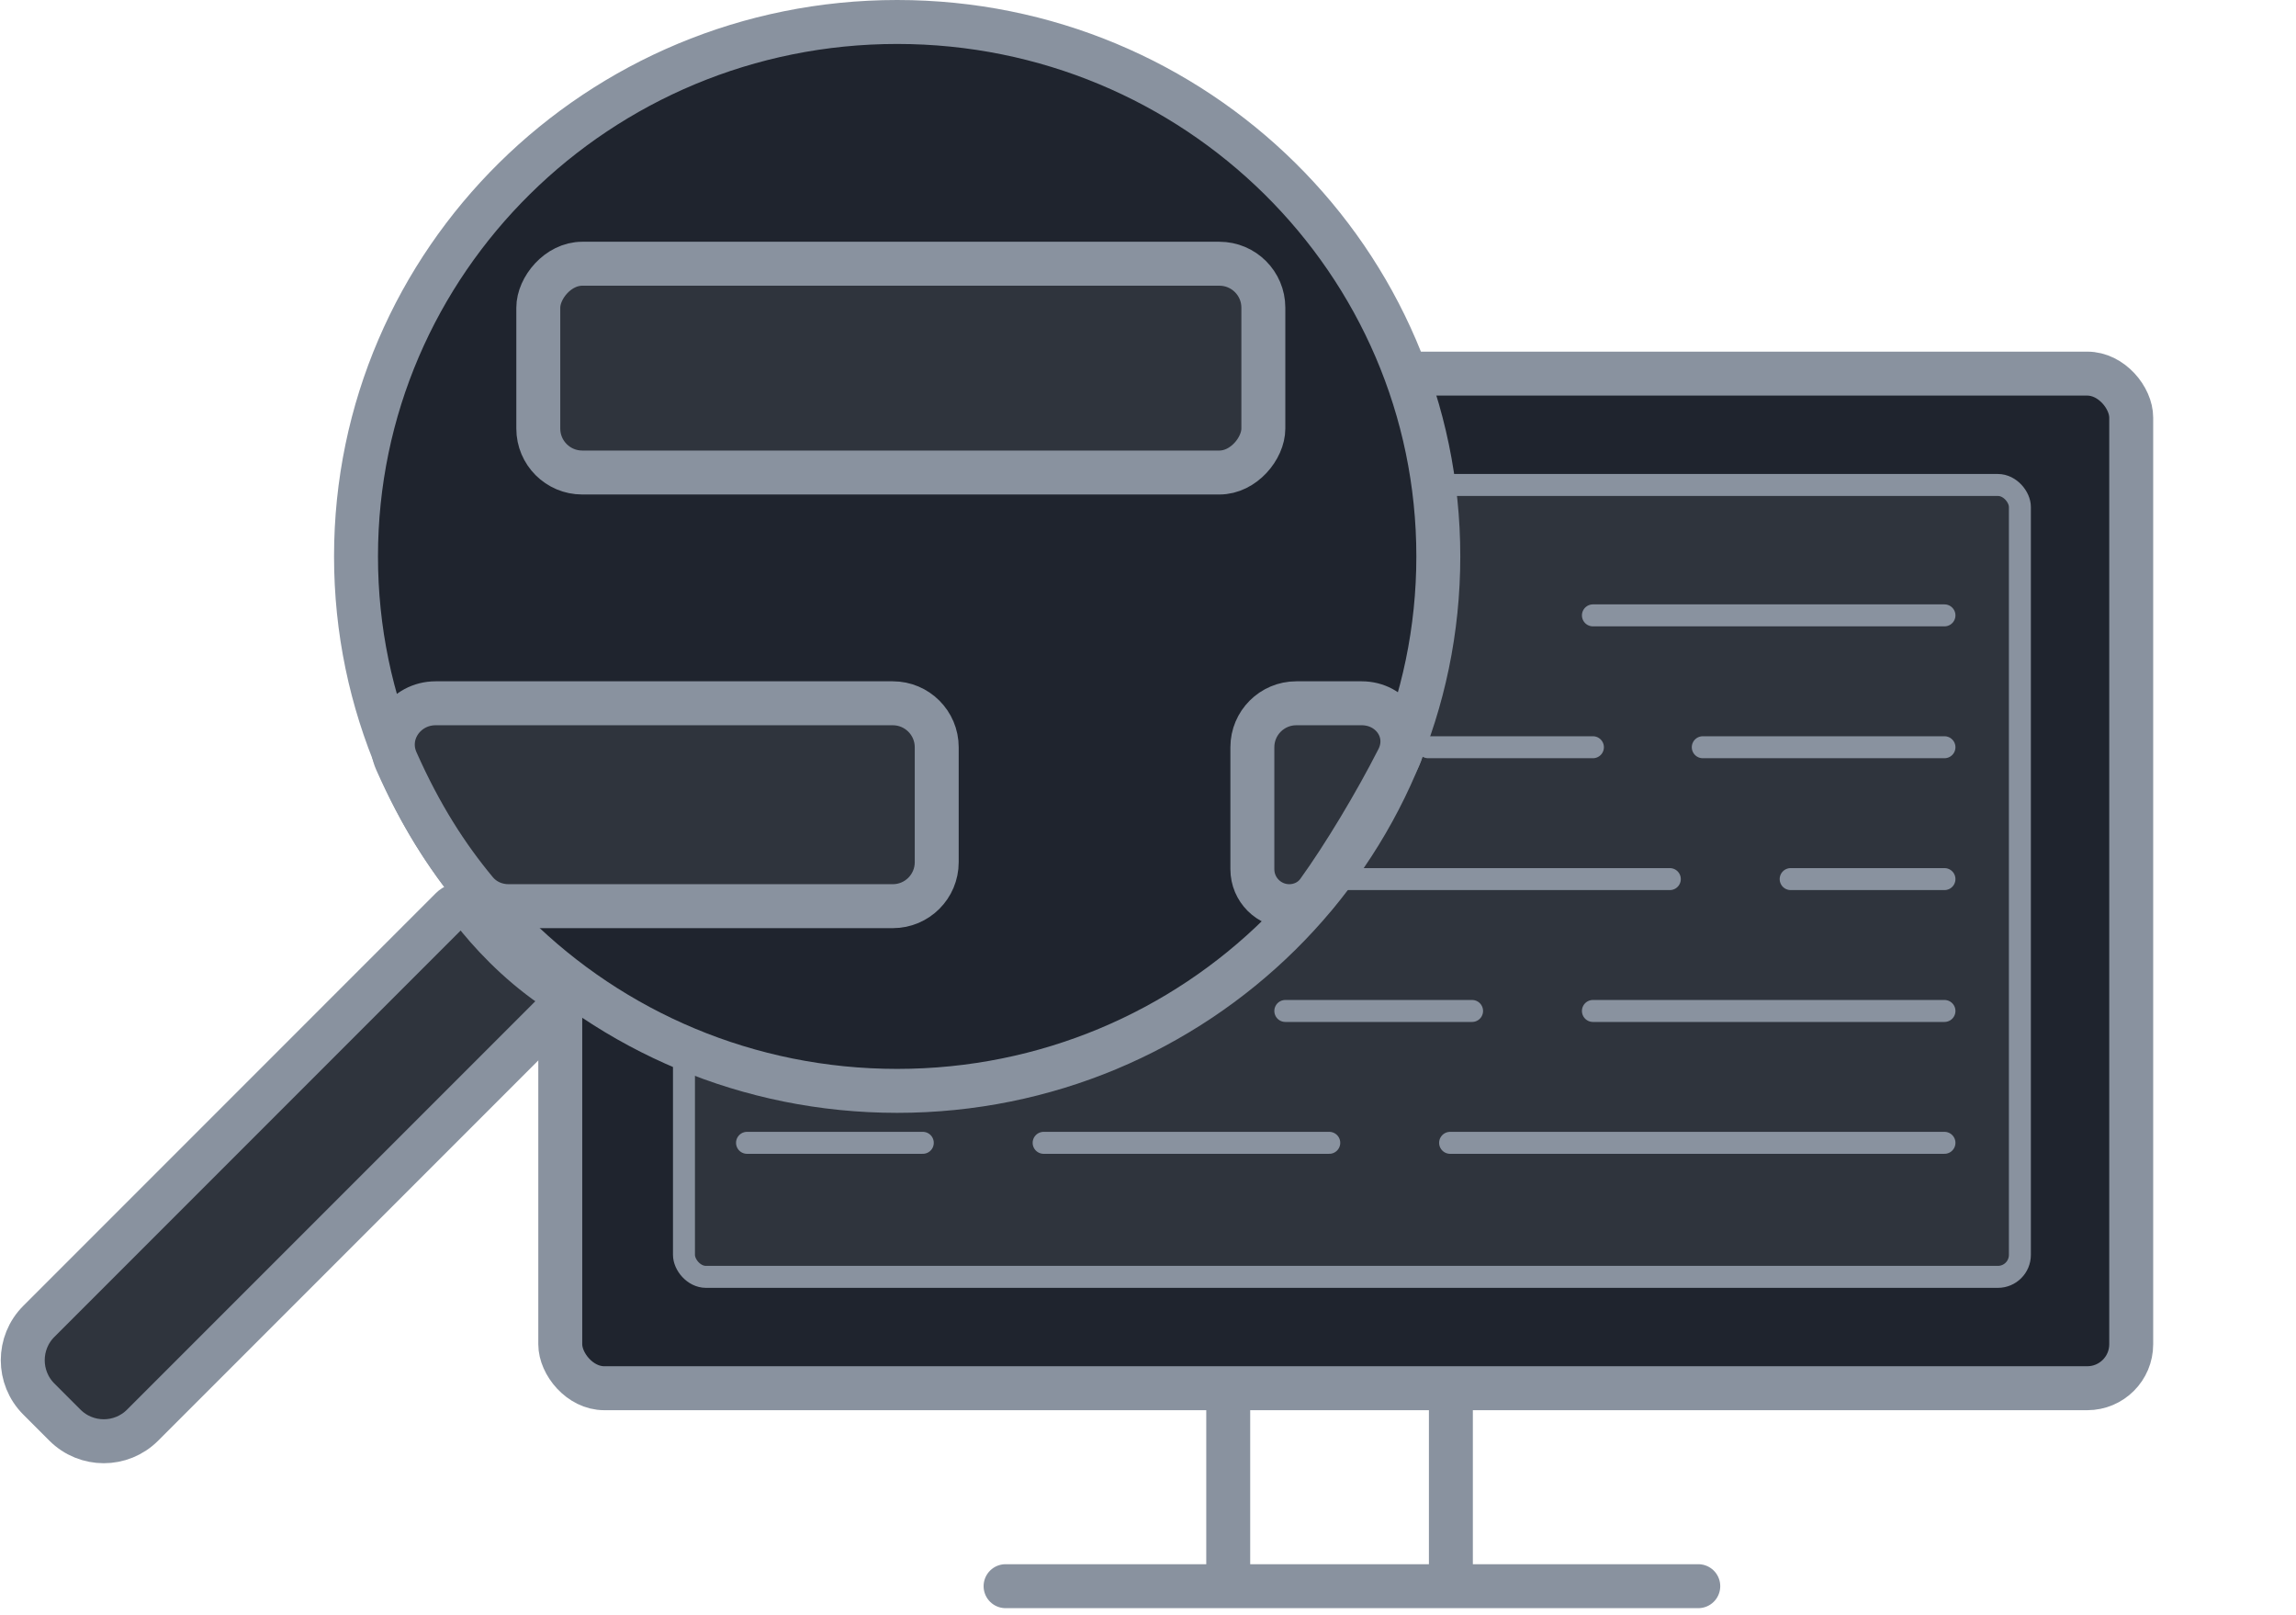 <svg width="209" height="147" viewBox="0 0 209 147" fill="none" xmlns="http://www.w3.org/2000/svg">
<path d="M91.535 144.346H154.59" stroke="#89929F" stroke-width="4" stroke-linecap="round" stroke-linejoin="round"/>
<path d="M111.803 126.331V144.346" stroke="#89929F" stroke-width="4" stroke-linejoin="round"/>
<path d="M132.071 126.331V144.346" stroke="#89929F" stroke-width="4" stroke-linejoin="round"/>
<rect x="51" y="34" width="143" height="92.331" rx="4" fill="#1F242E" stroke="#89929F" stroke-width="4"/>
<rect x="62.26" y="44.134" width="121.606" height="72.063" rx="2" fill="#2F343D" stroke="#89929F" stroke-width="2"/>
<path d="M177 56H145" stroke="#89929F" stroke-width="2" stroke-linecap="round"/>
<path d="M177 68H155" stroke="#89929F" stroke-width="2" stroke-linecap="round"/>
<path d="M145 68H130" stroke="#89929F" stroke-width="2" stroke-linecap="round"/>
<path d="M177 80H163" stroke="#89929F" stroke-width="2" stroke-linecap="round"/>
<path d="M152 80H121" stroke="#89929F" stroke-width="2" stroke-linecap="round"/>
<path d="M177 92H145" stroke="#89929F" stroke-width="2" stroke-linecap="round"/>
<path d="M134 92H117" stroke="#89929F" stroke-width="2" stroke-linecap="round"/>
<path d="M177 104H132" stroke="#89929F" stroke-width="2" stroke-linecap="round"/>
<path d="M121 104H95" stroke="#89929F" stroke-width="2" stroke-linecap="round"/>
<path d="M84 104H68" stroke="#89929F" stroke-width="2" stroke-linecap="round"/>
<path d="M32.407 50.636C32.407 77.497 54.461 99.272 81.667 99.272C108.872 99.272 130.927 77.497 130.927 50.636C130.927 23.775 108.872 2 81.667 2C54.461 2 32.407 23.775 32.407 50.636Z" fill="#1F242E" stroke="#89929F" stroke-width="4" stroke-linecap="round" stroke-linejoin="round"/>
<path d="M3.536 127.318L5.91 129.692C7.863 131.645 11.029 131.645 12.981 129.692L42.76 99.914L50.533 92.141C51.215 91.451 51.063 90.302 50.264 89.752C47.026 87.522 44.478 84.732 43.036 82.855C42.561 82.237 41.638 82.144 41.087 82.695L33.314 90.468L3.536 120.247C1.583 122.199 1.583 125.365 3.536 127.318Z" fill="#2F343D" stroke="#89929F" stroke-width="4" stroke-linecap="round" stroke-linejoin="round"/>
<rect width="66" height="19" rx="4" transform="matrix(-1 0 0 1 115 24)" fill="#2F343D" stroke="#89929F" stroke-width="4"/>
<path d="M85.268 68V78.464C85.268 80.674 83.477 82.464 81.268 82.464H46.287C45.15 82.464 44.059 81.987 43.332 81.113C40.684 77.931 38.267 74.184 36.08 69.256C34.96 66.734 36.894 64 39.654 64H81.268C83.477 64 85.268 65.791 85.268 68Z" fill="#2F343D" stroke="#89929F" stroke-width="4" stroke-linecap="round"/>
<path d="M114 79.101V68C114 65.791 115.791 64 118 64H123.95C126.681 64 128.499 66.637 127.261 69.071C125.207 73.112 122.318 77.914 119.981 81.156C119.376 81.994 118.396 82.464 117.363 82.464C115.506 82.464 114 80.959 114 79.101Z" fill="#2F343D" stroke="#89929F" stroke-width="4" stroke-linecap="round"/>
</svg>
